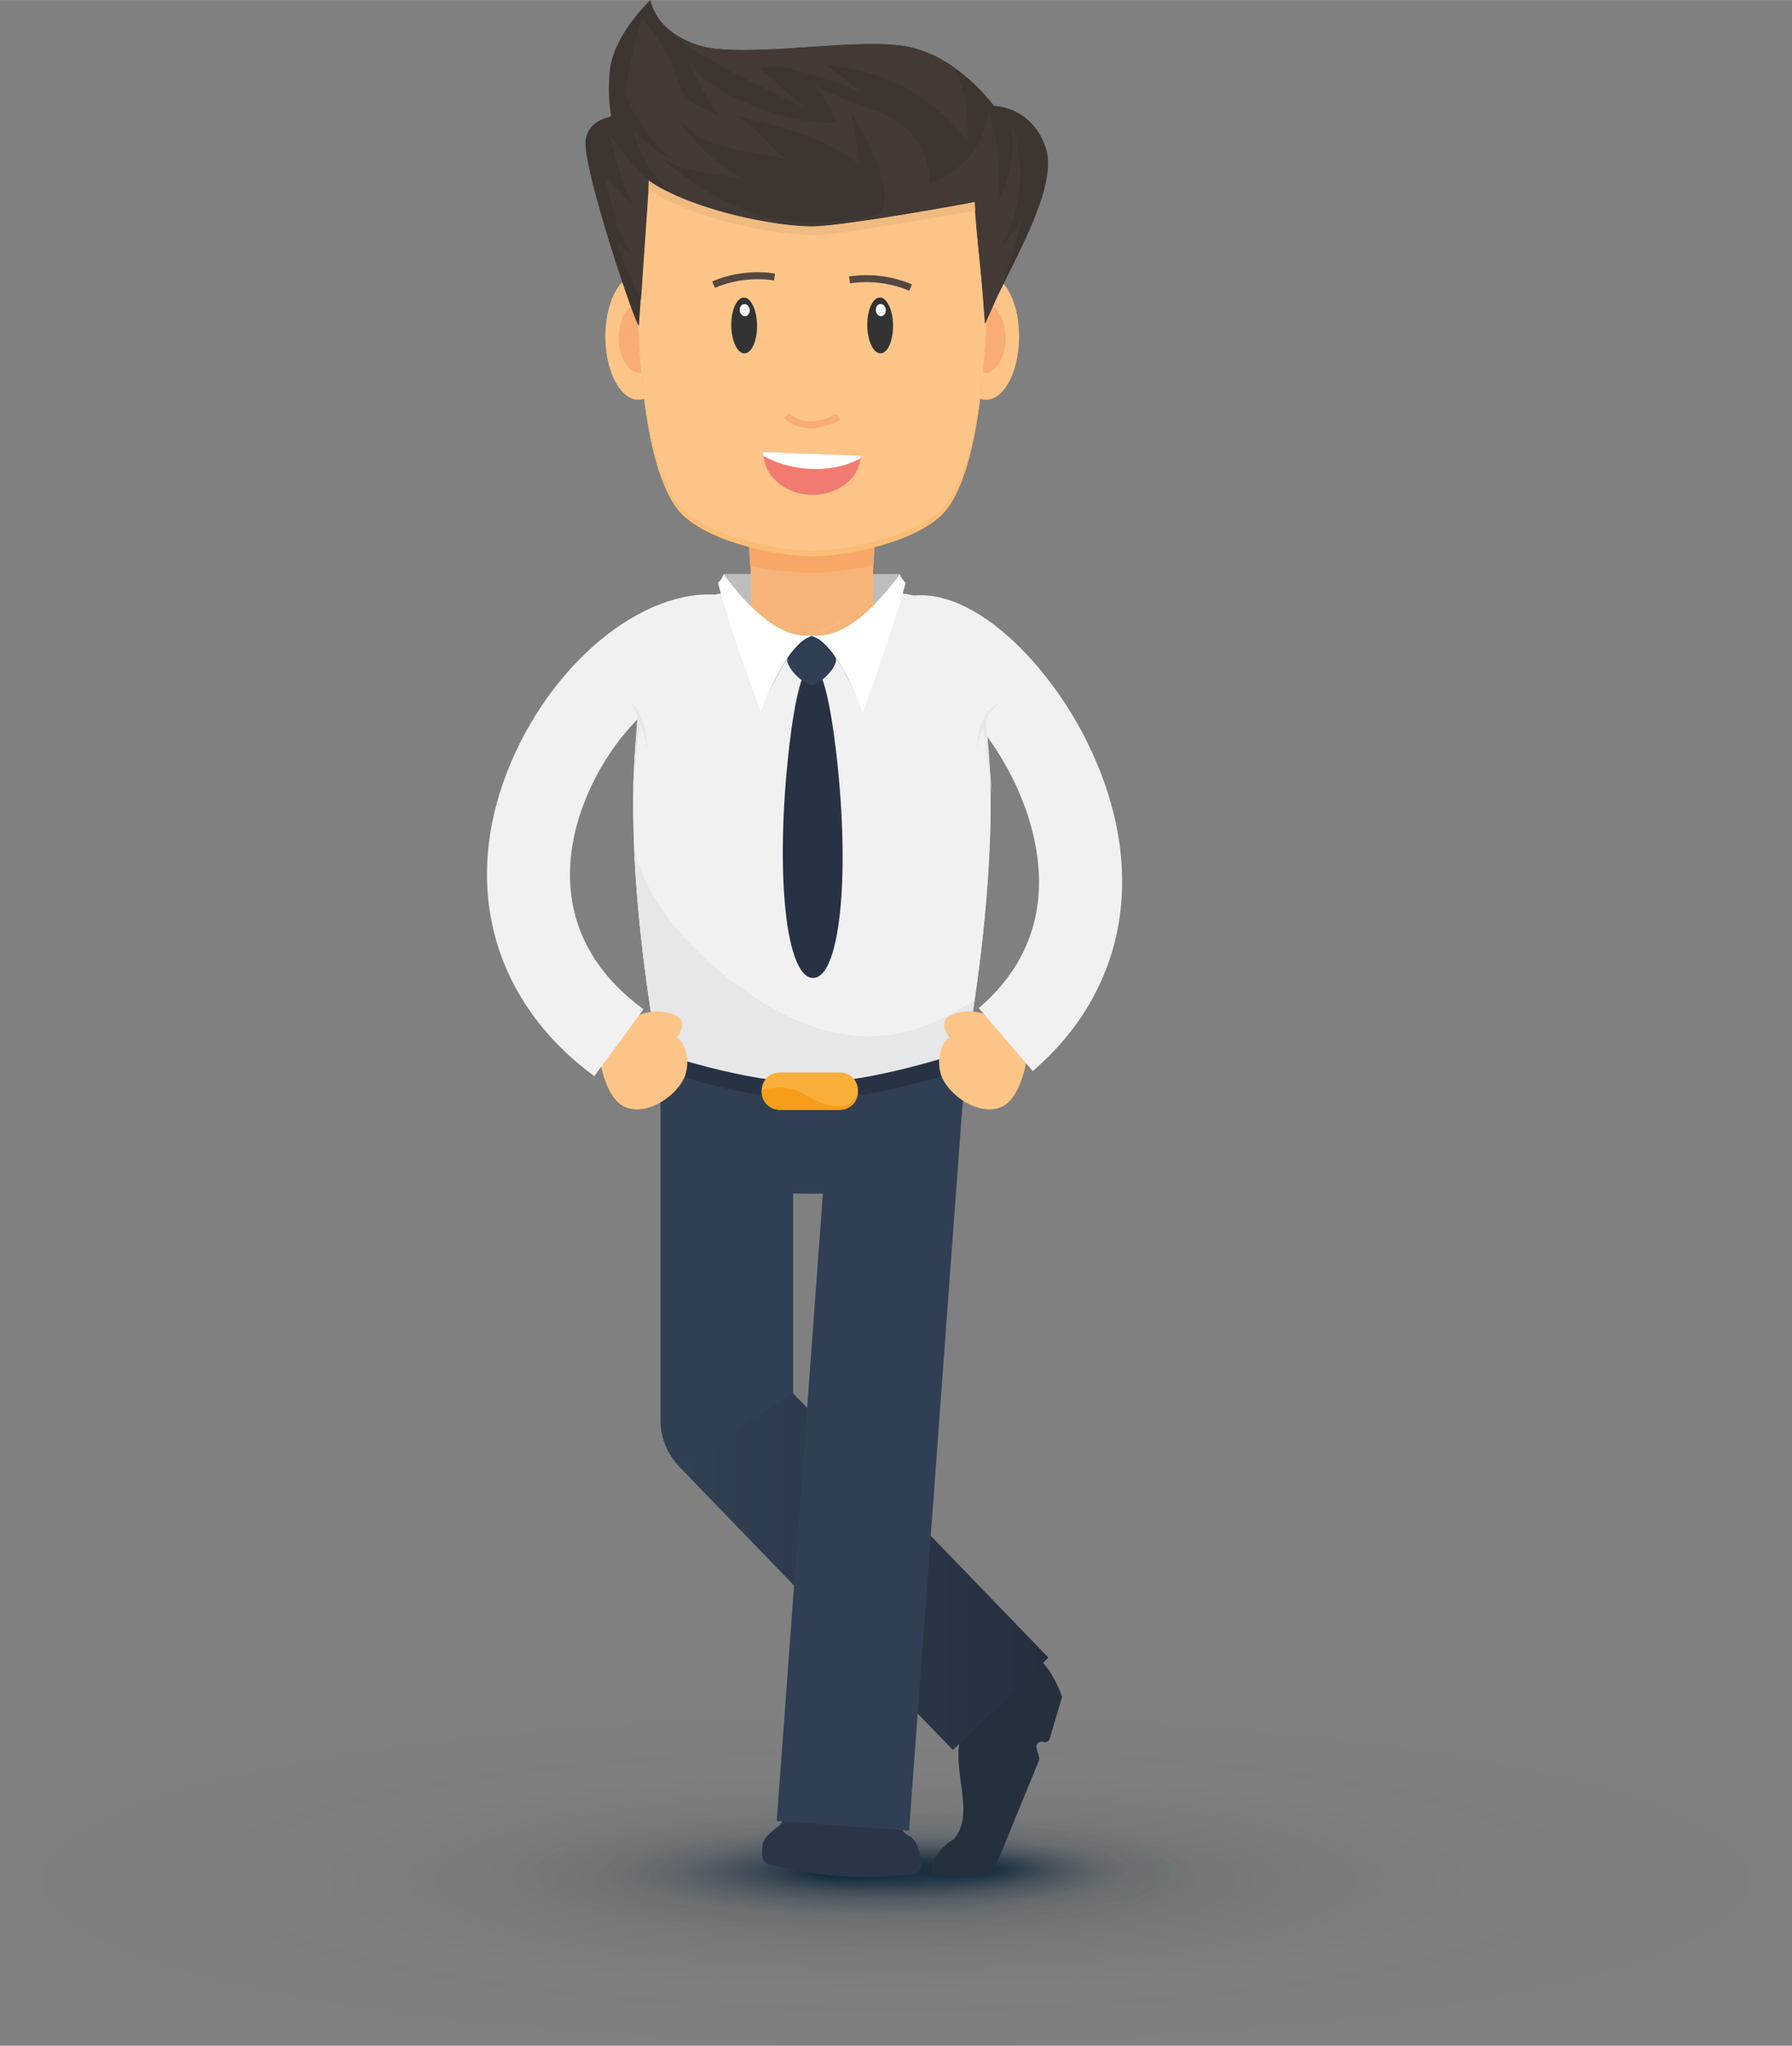 <svg xmlns="http://www.w3.org/2000/svg" width="513.335" height="585.751" viewBox="0 0 385 439.3"><rect x="0" y="0" width="385" height="439.3" fill="#808080" stroke="none"/><defs><style>.a,.g{fill:none}.b{opacity:.4;fill:url(#a)}.ad,.b,.d{isolation:isolate}.c{fill:url(#b)}.d{opacity:.89;fill:url(#c)}.e{fill:#2a3648}.f{fill:#25303d}.g{stroke:#303f54;stroke-linejoin:round;stroke-width:28.5px}.h{fill:url(#d)}.i{fill:#303f54}.j{fill:#f1f1f2}.k{clip-path:url(#e)}.l{fill:#e6e7e8}.m{fill:#273344}.n{fill:#faaf3a}.o{clip-path:url(#f)}.p{fill:#f89c1c}.q{fill:#bbbdbf}.r{fill:#fcc587}.s{fill:#f7b478}.t{fill:#f9a766}.u{fill:#f9ad74}.v{fill:#fbbd76}.w{fill:#3d3530}.x{fill:#433a35}.y{fill:#efbb80}.z{fill:#544741}.aa{fill:#f27b71}.ab{fill:#fff}.ac{fill:#333}.ad{opacity:.2}</style><radialGradient id="a" cx="192.5" cy="5270.6" r="192.1" gradientTransform="matrix(1 0 0 .19 0 -597.76)" gradientUnits="userSpaceOnUse"><stop offset="0" stop-color="#172c3d"/><stop offset=".09" stop-color="#172c3d" stop-opacity=".74"/><stop offset=".25" stop-color="#172c3d" stop-opacity=".41"/><stop offset=".43" stop-color="#172c3d" stop-opacity=".18"/><stop offset=".64" stop-color="#172c3d" stop-opacity=".04"/><stop offset="1" stop-color="#172c3d" stop-opacity="0"/></radialGradient><radialGradient id="b" cx="188.07" cy="5801.68" r="77.65" gradientTransform="matrix(.99 0 0 .17 -2.97 -584.35)" gradientUnits="userSpaceOnUse"><stop offset=".1" stop-color="#172c3d"/><stop offset=".18" stop-color="#172c3d" stop-opacity=".74"/><stop offset=".32" stop-color="#172c3d" stop-opacity=".41"/><stop offset=".48" stop-color="#172c3d" stop-opacity=".18"/><stop offset=".68" stop-color="#172c3d" stop-opacity=".04"/><stop offset="1" stop-color="#172c3d" stop-opacity="0"/></radialGradient><radialGradient id="c" cx="206.92" cy="5269.58" r="50.68" gradientTransform="matrix(1 0 0 .19 0 -599.83)" gradientUnits="userSpaceOnUse"><stop offset=".15" stop-color="#172c3d"/><stop offset=".23" stop-color="#172c3d" stop-opacity=".74"/><stop offset=".36" stop-color="#172c3d" stop-opacity=".41"/><stop offset=".51" stop-color="#172c3d" stop-opacity=".18"/><stop offset=".7" stop-color="#172c3d" stop-opacity=".04"/><stop offset="1" stop-color="#172c3d" stop-opacity="0"/></radialGradient><linearGradient id="d" x1="145.91" y1="1618.1" x2="225.22" y2="1618.1" gradientTransform="translate(0 -1280.6)" gradientUnits="userSpaceOnUse"><stop offset="0" stop-color="#324055"/><stop offset="1" stop-color="#25303d"/></linearGradient><clipPath id="e"><path class="a" d="M212.79 176.6a324.7 324.7 0 0 1-5 47.75c-.39 2.16-.65 3.37-.67 3.37l-.09.11-1.58 2.05-30.45 9.2-.63.21-.64-.21-30.45-9.19-1.67-2.17s-18.88-95.64 12.82-100.19c4.92-.72 35.12-.72 40 0 10 1.43 14.94 11.94 17 25.66a141.66 141.66 0 0 1 1.36 23.41z"/></clipPath><clipPath id="f"><path class="a" d="M184.32 234.3a3.85 3.85 0 0 1-3.69 4h-13.25a3.85 3.85 0 0 1-3.72-4 3.85 3.85 0 0 1 3.69-4h13.25a3.85 3.85 0 0 1 3.72 4z"/></clipPath></defs><title>male-1</title><ellipse class="b" cx="192.5" cy="403.41" rx="192.5" ry="35.89"/><ellipse class="c" cx="183.05" cy="402.39" rx="77.22" ry="14.05"/><ellipse class="d" cx="206.92" cy="402.39" rx="50.96" ry="10.32"/><path class="e" d="M173.38 382.61l-5.75 9.21c-3.92 3.21-3.92 3.27-3.9 6.71a2.27 2.27 0 0 0 2.32 2 81.94 81.94 0 0 0 29.29 2c1.42.1 2.61-.76 2.57-1.86-.06-2-.5-5-2.43-6.35-3.25-1.27-6.87-10.85-6.87-10.85z"/><path class="f" d="M219.25 355s-6.82 14.81-13.09 18.85c-1.33 7.5 3.38 16-1.36 21.22-2.65 1.13-7.53 7.88-2.51 7.65a20.63 20.63 0 0 0 7.56-.16 5.09 5.09 0 0 0 4.61-3.16l8.77-21.4a1.1 1.1 0 0 0 0-.71l-.52-1.88a1.1 1.1 0 0 1 1.42-1.34 1.1 1.1 0 0 0 1.39-.69l2.66-9s-3.46-10.38-8.93-9.38z"/><path class="g" d="M156.16 237.15v67.84l58.81 60.87"/><path class="h" d="M204.73 375.76l-58.82-60.86 24.5-15.67 54.81 56.73-20.49 19.8z"/><path class="i" d="M166.88 391.035l11.404-154.92 28.423 2.092-11.404 154.92z"/><path class="j" d="M194.47 127.54c-4.93-.72-35.12-.72-40 0-31.7 4.54-12.82 100.18-12.82 100.18l1.67 2.17 30.46 9.19.64.21.63-.21 30.46-9.19 1.67-2.17c.11 0 18.91-95.63-12.71-100.18z"/><path class="j" d="M212.79 176.6a324.7 324.7 0 0 1-5 47.75c-.39 2.16-.65 3.37-.67 3.37l-.09.11-1.58 2.05-30.45 9.2-.63.21-.64-.21-30.45-9.19-1.67-2.17s-18.88-95.64 12.82-100.19c4.92-.72 35.12-.72 40 0 10 1.43 14.94 11.94 17 25.66a141.66 141.66 0 0 1 1.36 23.41z"/><g class="k"><path class="l" d="M136 172.67s-5.2 17.52 21.46 38.16c30.29 23.46 48.59 4.66 54.32 2.87s1.76 36.55 1.76 36.55l-92.09 3.39z"/></g><path class="l" d="M174.44 229.58c-18.32 0-23.87-3.45-33.7-6.66.52 3 .87 4.81.87 4.81l.09.12c9.83 3.19 14.89 5.22 32.74 5.22s23-2 32.6-5.23l.09-.11s.39-1.77.92-4.83c-9.64 3.22-15.18 6.68-33.61 6.68z"/><path class="i" d="M174.44 233.07c-18.08 0-22.75-2.08-32.83-5.34 0 17.52.31 28.61 32.75 28.61s32.77-11.69 32.77-28.61c-9.84 3.27-14.54 5.34-32.69 5.34z"/><path class="m" d="M174 236.08c-14.23 0-31.63-6.19-32.39-6.47l-.33-3.64c.18.06 19.11 6.55 32.72 6.55s33.37-6.8 33.56-6.87l-.42 4c-.8.23-18.92 6.43-33.14 6.43z"/><path class="n" d="M184.32 234.3a3.85 3.85 0 0 1-3.69 4h-13.25a3.85 3.85 0 0 1-3.72-4 3.85 3.85 0 0 1 3.69-4h13.25a3.85 3.85 0 0 1 3.72 4z"/><g class="o"><path class="p" d="M162.12 234.49s6.05-2.25 10.09.17 6.19 3 8.39 2.89 6.61 5.19 6.61 5.19l-26.3-4.18z"/><path class="p" d="M180.61 237.55h-13.23a3.82 3.82 0 0 1-3.7-3.61v.36a3.85 3.85 0 0 0 3.69 4h13.25a3.85 3.85 0 0 0 3.72-4v-.42a3.82 3.82 0 0 1-3.73 3.67z"/></g><path class="q" d="M192 130.99h-35.16l-1.37-7.73 37.87.01-1.34 7.72z"/><path class="r" d="M128.83 227.34s1.13 8.53 5.49 10.39 10.66-1.87 12.75-6.43c1.65-4.31-.6-8.41-1.72-8.48 1.25-1.48 2.31-4.06-.92-5.12a10.6 10.6 0 0 0-9.4 1.5c-2.15 1.8-6.2 8.14-6.2 8.14z"/><path class="s" d="M188.22 114.49a86.42 86.42 0 0 0-.53 15.28c.06 1.16.14 2.32.25 3.48h-27c.11-1.16.19-2.32.25-3.48a87.41 87.41 0 0 0-.33-13.5 90.44 90.44 0 0 0-1.43-9.29 50.8 50.8 0 0 1 30 0c-.5 2.51-.91 5.02-1.21 7.51z"/><path class="t" d="M189.82 102q-.8 3.75-1.26 7.51c-.5 4-.61 7.25-.91 11.88a69.09 69.09 0 0 1-13.32 1.61 68.33 68.33 0 0 1-13.18-1.5c-.3-4.8-.31-6.83-.67-10.23A88.18 88.18 0 0 0 159 102a53.34 53.34 0 0 1 30.82 0z"/><path class="s" d="M187.69 129.77h-26.54s3.7 6.92 13.27 6.92"/><path class="r" d="M205 72c-.18 7.39 2.79 13.57 6.64 13.82s7.12-5.55 7.3-12.94-2.79-13.57-6.64-13.81-7.17 5.55-7.3 12.93z"/><path class="u" d="M206.8 72.25c-.1 4.17 1.89 7.67 4.44 7.84s4.76-3.09 4.82-7.25-1.89-7.67-4.44-7.83-4.72 3.08-4.82 7.24z"/><path class="r" d="M144 72c.18 7.39-2.79 13.57-6.64 13.82s-7.12-5.55-7.3-12.94 2.79-13.57 6.64-13.81 7.13 5.55 7.3 12.93z"/><path class="u" d="M142.17 72.25c.1 4.17-1.89 7.67-4.44 7.84S133 77 132.91 72.84s1.89-7.67 4.44-7.83 4.71 3.08 4.82 7.24z"/><path class="r" d="M199.26 34.25A98.58 98.58 0 0 0 174.48 27a98.58 98.58 0 0 0-24.78 7.2l-12.37 2.61s-3.65 56.71 8.14 72.35c5.05 6.7 20.89 10.22 29 10.22s24-3.52 29-10.22c11.8-15.64 8.15-72.35 8.15-72.35z"/><path class="v" d="M203.49 108c-5.05 6.7-20.89 10.22-29 10.22s-24-3.52-29-10.22c-7.21-9.56-8.65-34.46-8.68-52.37 0 18 1.3 43.84 8.68 53.62 5.05 6.7 20.89 10.22 29 10.22s24-3.52 29-10.22c7.38-9.79 8.71-35.64 8.68-53.63-.03 17.89-1.47 42.79-8.68 52.38z"/><path class="u" d="M174 92a9.5 9.5 0 0 1-5.55-2.12l1-1.14s2.77 2.3 5.79 1.63a12 12 0 0 0 4.45-1.51l.79 1.27a13.17 13.17 0 0 1-5 1.71A6.5 6.5 0 0 1 174 92z"/><path class="w" d="M140.41 23.85c-5.92.64-13.61.32-14.57 6.08s11.34 41.86 11.43 39.93 3.14-46.01 3.14-46.01z"/><path class="w" d="M211.68 69.49c-.75-10.37-1.51-15.74-2.27-26.1-1 .19-28.24 5.23-35 5.23-6.18 0-19.2-2.17-29.33-6.7a35.62 35.62 0 0 1-3.22-1.58c-10.4-5.6-11.53-16.81-10.89-24.81S139.77 0 139.77 0s.64 6.4 9.92 9.61 33.62-1.6 44.82.32 19.05 12.81 19.05 12.81 7.84 0 11 8.65c3.44 9.09-8.76 27.52-12.88 38.1z"/><path class="x" d="M134.54 33.63a48.46 48.46 0 0 1-3.74-5.28s1.84 7.36 3 10.73 2.48 5.28 1.76 4.64S130 38 130 38s2.24 10.21 3.56 12.61 2.24 4.12 2.08 3.92-3.08-2.24-3.08-2.24 2.82 7.61 5.15 12.17c.42-6.18 1.13-16.53 1.73-25.24l-.28-.7a63.89 63.89 0 0 1-4.62-4.89zM219.41 47.17c-.24.64-4.72 6.72-4.16 5.6A35.3 35.3 0 0 0 219.08 40c.8-7.12-1.84-13.69-1.84-13.21s1.33 4.87-1.2 12.81a15.48 15.48 0 0 1-1.72 3.59c.49-6.54.25-13-2-19.17a18 18 0 0 1-12.48 15.21c-1.18-16.7-15.68-14.77-25.94-21.61 2.53 1.69 4.53 6.08 6.08 8.65-7.64 1.13-29-5.41-32.31-14.18 1.09 3.09 5.25 11.61 7.24 13-4.7-2.77-7.53-1.9-9.5-8.5S137.9 3.74 137.9 3.74s-4.18 14.07-3.15 17.32 7.64 12.88 10 13c-2.54-.09-6.68-4.27-8.65-5.8a25.8 25.8 0 0 0 8.9 13.69c10.13 4.53 23.16 6.7 29.33 6.7 6.73 0 34-5 35-5.23.67 9.15 1.34 13.3 2 22.44l.27 3.66a108.47 108.47 0 0 0 5.73-14.32c1.75-6.03 2.31-8.67 2.08-8.03z"/><path class="x" d="M155.82 14.67c4.88 2.64 17 8.48 17 8.48s-9-8.24-9.61-8.32 2.56-1.08 6.76-.08a138.3 138.3 0 0 1 15.07 5c-.89-.68-6.73-5.49-7.73-5.84A52 52 0 0 1 193 18c7.68 3.6 14.49 11.37 14.57 11.93s1.36-6.08-1.76-13.37c-.35-.81-.69-1.54-1-2.2a26 26 0 0 0-10.29-4.43C183.32 8 159 12.81 149.7 9.61S139.77 0 139.77 0c.14 6.21 13.36 13.21 16.05 14.67z"/><path class="w" d="M188.85 46.06c-19.6 4.49-32.68 0-47.55-12.85 5 4.3 12.9 3.57 18.65 5.44-8.36-5.34-9.34-6.4-15.21-14.46 6.11 8.41 14.36 7.64 24.17 10-3.56-2.55-7.48-8.51-11.85-9.61 10.14 2.53 19.34 4.2 27.69 10.89L183 24.56c2.57 3.68 9.93 17.24 5.85 21.5z"/><path class="y" d="M209.55 45.21s-28.41 5.28-35.14 5.28c-6.18 0-19.2-2.17-29.33-6.7a35.62 35.62 0 0 1-3.22-1.58 22.73 22.73 0 0 1-2.59-1.65c0 .33.06-1 .12-1.79a20.65 20.65 0 0 0 2.47 1.56c1 .55 2.11 1.08 3.22 1.58 10.13 4.53 23.16 6.7 29.33 6.7 6.73 0 34-5 35-5.23.05.81.16 2.15.14 1.83z"/><path class="r" d="M220.59 227.34s-1.13 8.53-5.49 10.39-10.66-1.87-12.75-6.43c-1.65-4.31.6-8.41 1.72-8.48-1.25-1.48-2.31-4.06.92-5.12a10.6 10.6 0 0 1 9.4 1.5c2.16 1.8 6.2 8.14 6.2 8.14z"/><path class="z" d="M153.61 61.81l-.61-1.38a25 25 0 0 1 13.51-1.69l-.22 1.48a23.55 23.55 0 0 0-12.68 1.59zM195.35 62.44a23.57 23.57 0 0 0-12.72-1.59l-.22-1.48a25 25 0 0 1 13.51 1.7z"/><path class="aa" d="M174.15 106.25c-5.77-.22-10.3-4.34-10.11-9.19l20.9.81c-.19 4.85-5.02 8.6-10.79 8.38z"/><path class="ab" d="M175 100.68a22.94 22.94 0 0 1-11-2.78 7.11 7.11 0 0 1 0-.85l20.9.81a2.11 2.11 0 0 1-.06.61 20.4 20.4 0 0 1-9.84 2.21z"/><path class="s" d="M174.42 136.69c9.57 0 13.27-6.92 13.27-6.92"/><ellipse class="ac" cx="189.1" cy="69.88" rx="2.77" ry="6" transform="rotate(-.74 189.248 70.134)"/><ellipse class="ab" cx="189.23" cy="66.57" rx="1.07" ry="1.31" transform="rotate(-6.83 189.262 66.54)"/><ellipse class="ac" cx="159.88" cy="69.89" rx="2.77" ry="6" transform="rotate(-.74 159.826 69.944)"/><ellipse class="ab" cx="159.99" cy="66.59" rx="1.07" ry="1.31" transform="rotate(-6.83 159.999 66.559)"/><path class="m" d="M179.75 162.44c-2.95-26.17-7.66-26.18-10.43.09S169 210 174.69 210s8.01-21.39 5.06-47.56z"/><path class="i" d="M179.63 141.79c-.15 1.89-3.37 5.11-5.26 5.25-1.89-.15-5.11-3.37-5.25-5.25.15-1.89 3.37-5.11 5.25-5.26 1.89.16 5.12 3.38 5.26 5.26z"/><path class="ad" d="M174.22 136.5a23.51 23.51 0 0 0-7.29 8.88 45.78 45.78 0 0 0-3.44 7.63s2.46-12.26 10.73-16.51z"/><path class="ab" d="M154.26 125.13c2.18 8.88 9.23 27.88 9.23 27.88.51-1.39 1-2.67 1.49-3.83 2.53-6 4.9-9.16 6.64-10.82a7 7 0 0 1 2.66-1.75l.3-.07-.43-.05c-4.78.46-10.94-2.73-18.68-13.17a4.16 4.16 0 0 1-1.21 1.81z"/><path class="ad" d="M174.58 136.5a23 23 0 0 1 7.35 8.84 45.79 45.79 0 0 1 3.44 7.63s-2.51-12.22-10.79-16.47z"/><path class="ab" d="M194.55 125.15c-2.18 8.85-9.23 27.85-9.23 27.85q-.76-2.09-1.49-3.83c-2.54-6-4.9-9.16-6.64-10.82a7 7 0 0 0-2.66-1.75l-.3-.07.43-.05c4.78.46 10.94-2.73 18.68-13.17 0-.04.03.57 1.21 1.84z"/><path class="j" d="M127.68 231.09c-21.47-15.79-28.48-40.18-18.76-65.26 9-23.12 29.15-39.83 45.94-38.06L153 145.49c-6.53-.69-20.81 9.64-27.45 26.78-4 10.21-7.57 29.56 12.7 44.46z"/><path class="l" d="M138.53 156.55a10 10 0 0 0-.62-2 6.91 6.91 0 0 0-.34-.61 3 3 0 0 0-.38-1.17 5 5 0 0 0-1.72-1.82v.08a9.9 9.9 0 0 1 1.19 2 3.76 3.76 0 0 1 .24 1.06 9.38 9.38 0 0 1-.07 1.15l-.32 4.86c-.21 3.24-.36 6.48-.51 9.72l.94-9.68c.15-1.56.32-3.13.5-4.69.16.39.32.77.48 1.17a16.61 16.61 0 0 1 1 3.87h.08a13.66 13.66 0 0 0-.47-3.94z"/><path class="j" d="M221.88 230l-11.59-13.53c15.56-13.34 14.28-29.95 10.47-41.53-5.71-17.33-18.88-29-22.91-29.31a1.8 1.8 0 0 0 .48-.06l-4-17.36c13.67-3.16 30.26 13.35 38.92 30.5 13.57 26.88 9.33 53.53-11.37 71.29z"/><path class="l" d="M214.5 151.06V151a9.45 9.45 0 0 0-2.1 1.63 3.8 3.8 0 0 0-1.17 2 5.68 5.68 0 0 0-.31.53 8.16 8.16 0 0 0-.57 1.8 12.55 12.55 0 0 0-.4 3.73h.05a15.54 15.54 0 0 1 .87-3.57c.12-.3.25-.6.38-.9.18 1.4.37 2.76.54 4.16l1.37 10.38-.93-10.43-.46-5.18a4.06 4.06 0 0 1 1-2.11 23.55 23.55 0 0 1 1.73-1.98z"/></svg>